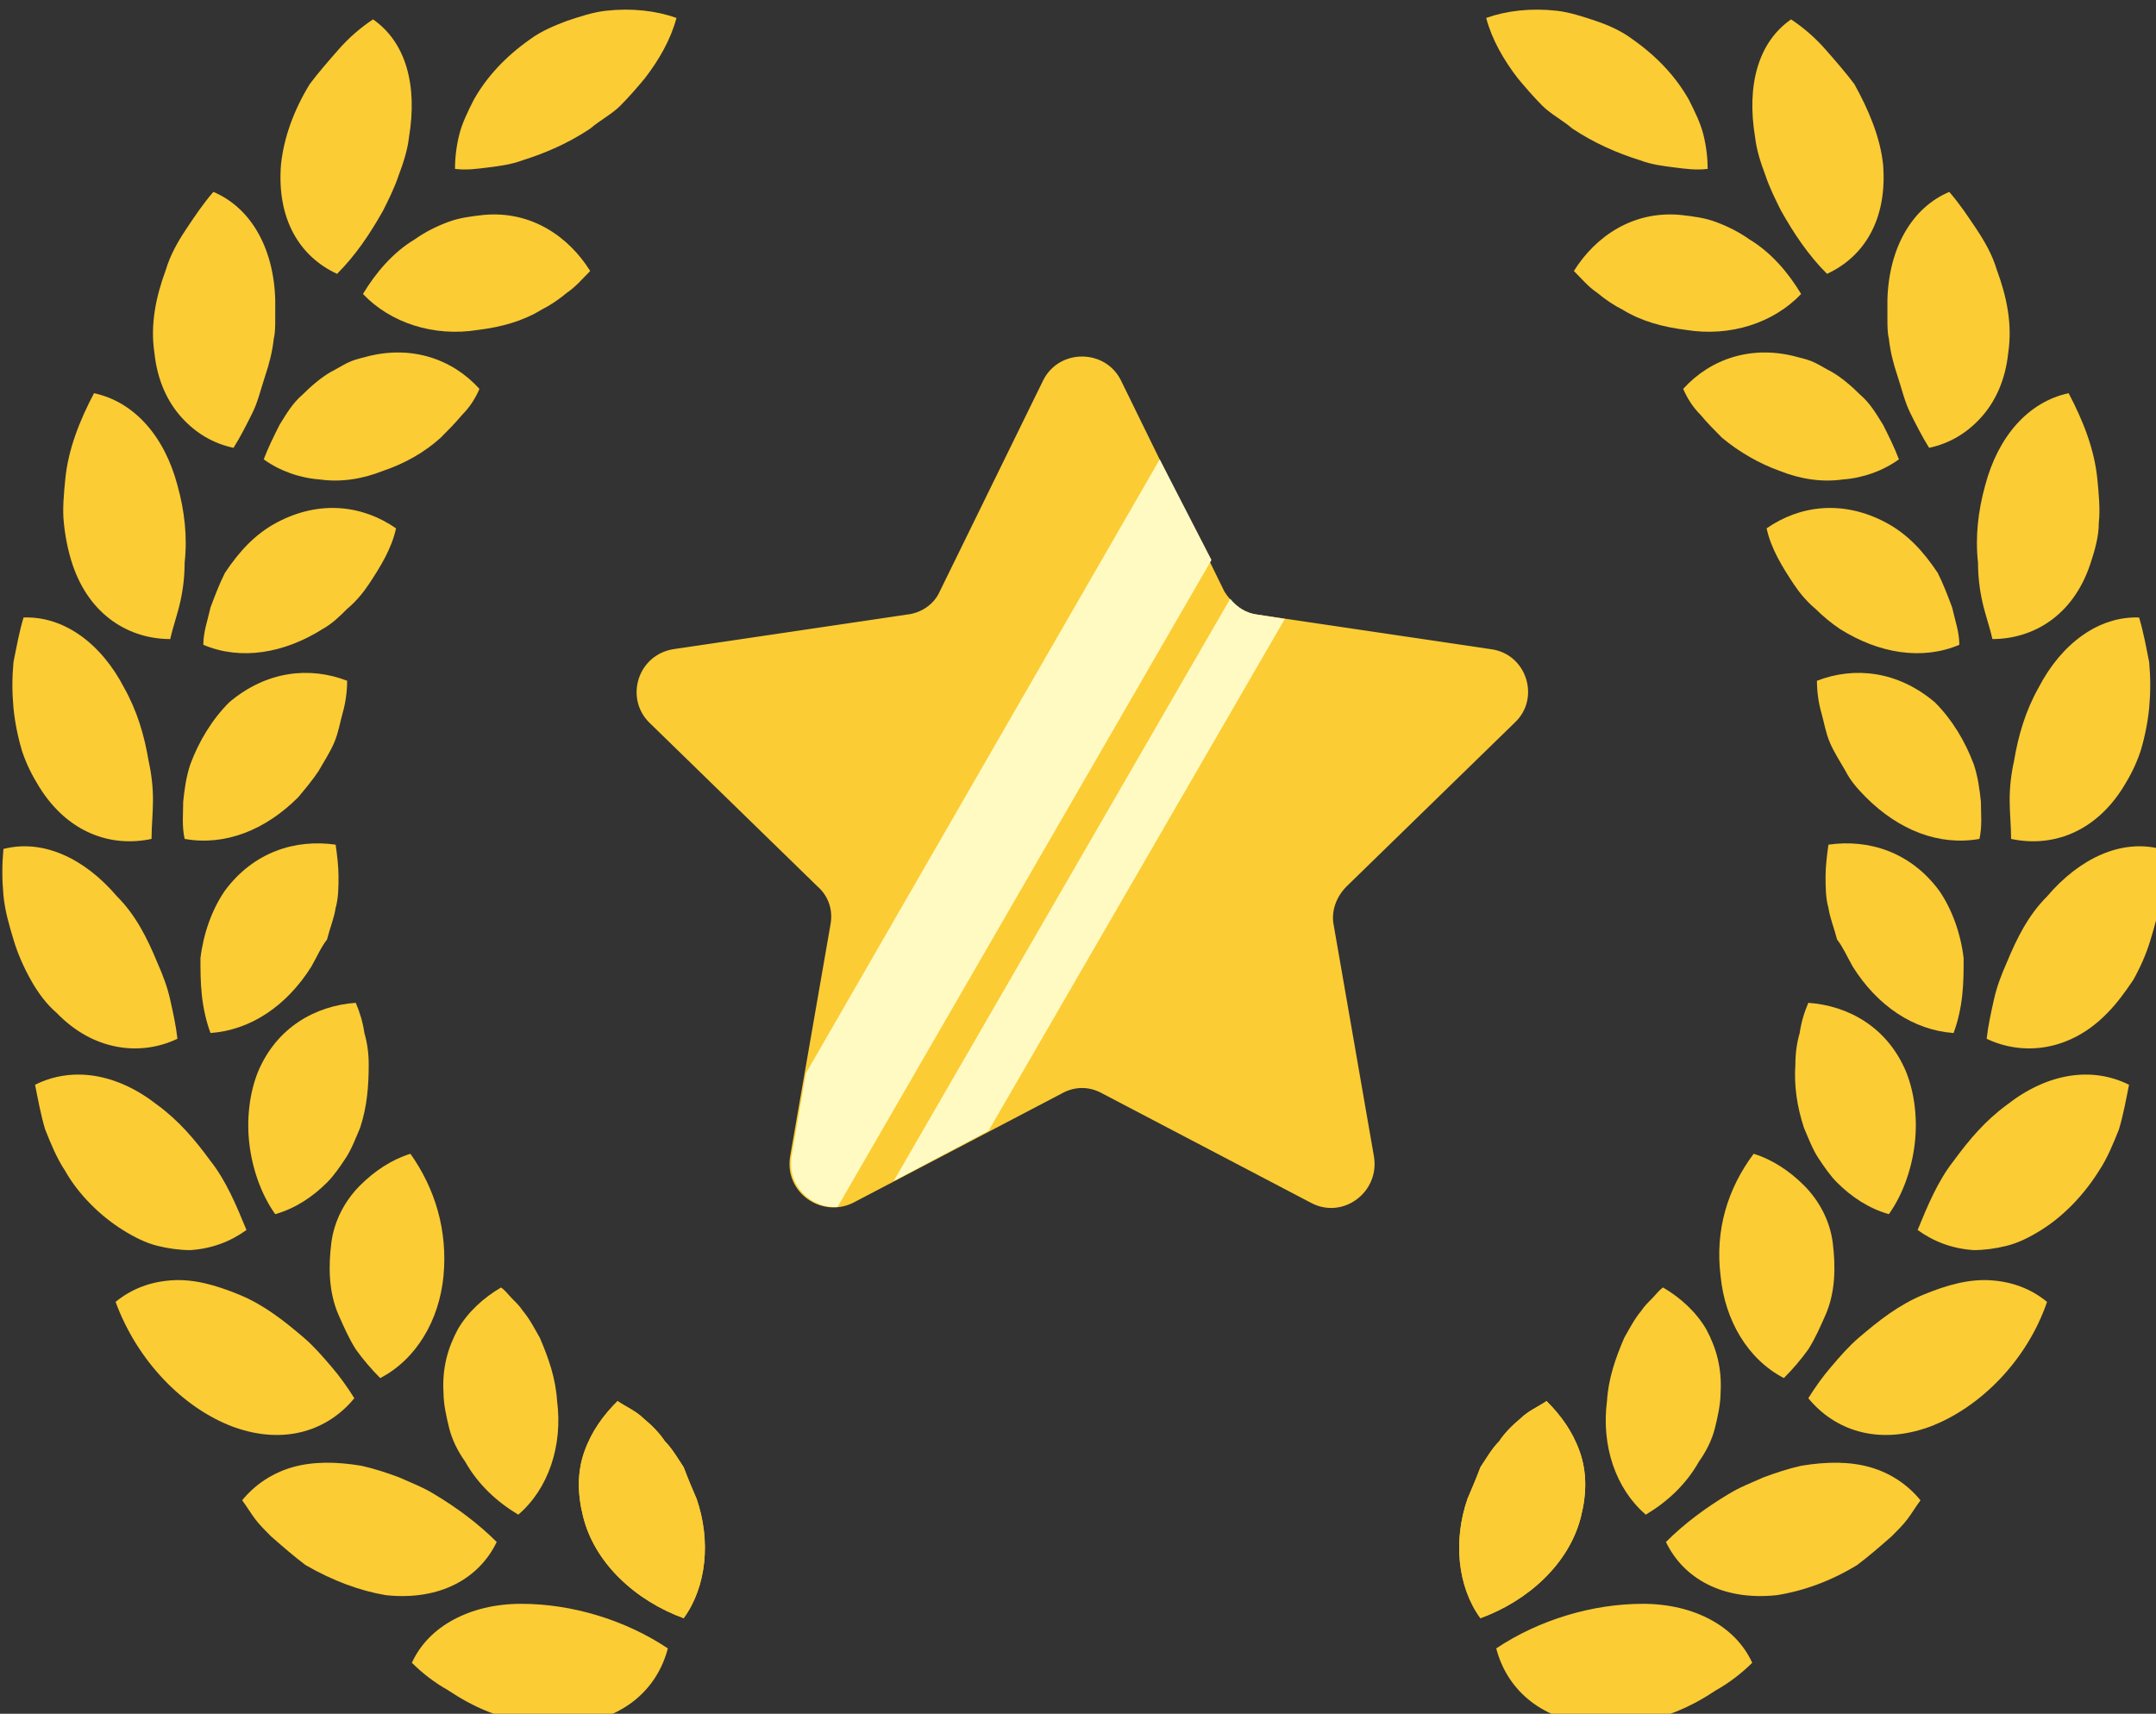 <?xml version="1.0" encoding="UTF-8" standalone="no"?>
<!-- Created with Inkscape (http://www.inkscape.org/) -->

<svg
   xmlns:dc="http://purl.org/dc/elements/1.1/"
   xmlns:cc="http://creativecommons.org/ns#"
   xmlns:rdf="http://www.w3.org/1999/02/22-rdf-syntax-ns#"
   xmlns:svg="http://www.w3.org/2000/svg"
   xmlns="http://www.w3.org/2000/svg"
   xmlns:sodipodi="http://sodipodi.sourceforge.net/DTD/sodipodi-0.dtd"
   xmlns:inkscape="http://www.inkscape.org/namespaces/inkscape"
   width="39.727mm"
   height="31.587mm"
   viewBox="0 0 39.727 31.587"
   version="1.1"
   id="svg5317"
   inkscape:version="0.92.5 (2060ec1f9f, 2020-04-08)"
   sodipodi:docname="medalla1.svg">
  <rect x="0" y="0" width="39.727" height="31.587" fill="#333333" stroke="none"/>
  <defs
     id="defs5311" />
  <sodipodi:namedview
     id="base"
     pagecolor="#ffffff"
     bordercolor="#666666"
     borderopacity="1.0"
     inkscape:pageopacity="0.0"
     inkscape:pageshadow="2"
     inkscape:zoom="0.35"
     inkscape:cx="237.93214"
     inkscape:cy="136.83569"
     inkscape:document-units="mm"
     inkscape:current-layer="layer1"
     showgrid="false"
     fit-margin-top="0"
     fit-margin-left="0"
     fit-margin-right="0"
     fit-margin-bottom="0"
     inkscape:window-width="1848"
     inkscape:window-height="1016"
     inkscape:window-x="72"
     inkscape:window-y="27"
     inkscape:window-maximized="1" />
  <g
     inkscape:label="Layer 1"
     inkscape:groupmode="layer"
     id="layer1"
     transform="translate(-42.88,-153.45)">
    <g
       transform="matrix(0.265,0,0,0.265,15.701,41.023)"
       id="g4633">
      <path
         style="fill:#fbcc34"
         inkscape:connector-curvature="0"
         d="m 160.3,488.6 -2.8,16.1 c -0.4,2.5 2.2,4.3 4.4,3.2 l 14.5,-7.6 c 0.9,-0.5 1.9,-0.5 2.8,0 l 14.5,7.6 c 2.2,1.2 4.8,-0.7 4.4,-3.2 l -2.8,-16.1 c -0.2,-1 0.2,-2 0.9,-2.7 l 11.7,-11.4 c 1.8,-1.7 0.8,-4.8 -1.7,-5.1 L 190,467 c -1,-0.1 -1.8,-0.8 -2.3,-1.6 l -7.2,-14.7 c -1.1,-2.2 -4.3,-2.2 -5.4,0 l -7.2,14.7 c -0.4,0.9 -1.3,1.5 -2.3,1.6 l -16.2,2.4 c -2.5,0.4 -3.4,3.4 -1.7,5.1 l 11.7,11.4 c 0.8,0.7 1.1,1.7 0.9,2.7 z"
         id="path4505" />
      <g
         id="g4565">
        <g
           id="g4513">
          <path
             style="fill:#fbcc34"
             inkscape:connector-curvature="0"
             d="m 204.6,528.5 c -1,2.9 -0.7,6.1 0.9,8.3 3.3,-1.2 6.2,-3.8 7,-7.1 0.4,-1.6 0.4,-3.1 -0.1,-4.5 -0.5,-1.4 -1.3,-2.5 -2.3,-3.5 -0.6,0.4 -1.3,0.7 -1.8,1.2 -0.6,0.5 -1.1,1 -1.5,1.6 -0.5,0.5 -0.9,1.2 -1.3,1.8 -0.3,0.8 -0.6,1.5 -0.9,2.2 z"
             id="path4507" />
          <path
             style="fill:#fbcc34"
             inkscape:connector-curvature="0"
             d="m 204.6,528.5 c -1,2.9 -0.7,6.1 0.9,8.3 3.3,-1.2 6.2,-3.8 7,-7.1 0.4,-1.6 0.4,-3.1 -0.1,-4.5 -0.5,-1.4 -1.3,-2.5 -2.3,-3.5 -0.6,0.4 -1.3,0.7 -1.8,1.2 -0.6,0.5 -1.1,1 -1.5,1.6 -0.5,0.5 -0.9,1.2 -1.3,1.8 -0.3,0.8 -0.6,1.5 -0.9,2.2 z"
             id="path4509" />
          <path
             style="fill:#fbcc34"
             inkscape:connector-curvature="0"
             d="m 213.3,544.2 c -3.8,-0.4 -6,-2.6 -6.7,-5.3 3,-2 6.7,-3.1 10.2,-3.1 1.8,0 3.4,0.4 4.7,1.1 1.3,0.7 2.3,1.7 2.9,3 -0.7,0.7 -1.6,1.4 -2.5,1.9 -0.9,0.6 -1.8,1.1 -2.8,1.5 -1,0.4 -2,0.6 -2.9,0.8 -1,0.2 -2,0.3 -2.9,0.1 z"
             id="path4511" />
        </g>
        <g
           id="g4519">
          <path
             style="fill:#fbcc34"
             inkscape:connector-curvature="0"
             d="m 219.8,447.2 c 3.1,0.5 6.1,-0.5 8,-2.5 -0.9,-1.5 -2.1,-2.9 -3.6,-3.8 -0.7,-0.5 -1.5,-0.9 -2.3,-1.2 -0.8,-0.3 -1.6,-0.4 -2.5,-0.5 -3.3,-0.3 -5.9,1.5 -7.4,3.9 0.5,0.5 1,1.1 1.6,1.5 0.6,0.5 1.2,0.9 1.8,1.2 1.3,0.8 2.8,1.2 4.4,1.4 z"
             id="path4515" />
          <path
             style="fill:#fbcc34"
             inkscape:connector-curvature="0"
             d="m 233.5,435.7 c 0.3,3.8 -1.3,6.4 -3.9,7.6 -1.3,-1.3 -2.3,-2.8 -3.2,-4.4 -0.4,-0.8 -0.8,-1.6 -1.1,-2.5 -0.3,-0.8 -0.6,-1.7 -0.7,-2.6 -0.6,-3.6 0.2,-6.6 2.5,-8.2 0.9,0.6 1.7,1.3 2.4,2.1 0.7,0.8 1.4,1.6 2,2.4 1,1.8 1.8,3.7 2,5.6 z"
             id="path4517" />
        </g>
        <g
           id="g4525">
          <path
             style="fill:#fbcc34"
             inkscape:connector-curvature="0"
             d="m 226.3,457 c 1.5,0.6 3,0.8 4.4,0.6 1.4,-0.1 2.8,-0.6 3.9,-1.4 -0.3,-0.8 -0.7,-1.6 -1.1,-2.4 -0.5,-0.8 -0.9,-1.5 -1.6,-2.1 -0.6,-0.6 -1.3,-1.2 -2,-1.6 -0.4,-0.2 -0.7,-0.4 -1.1,-0.6 -0.4,-0.2 -0.8,-0.3 -1.2,-0.4 -3.2,-0.9 -6.1,0.1 -8,2.2 0.3,0.7 0.7,1.3 1.2,1.8 0.5,0.6 1,1.1 1.5,1.6 1.2,1 2.6,1.8 4,2.3 z"
             id="path4521" />
          <path
             style="fill:#fbcc34"
             inkscape:connector-curvature="0"
             d="m 242.2,448.8 c -0.2,1.9 -0.9,3.4 -1.9,4.5 -1,1.1 -2.2,1.8 -3.6,2.1 -0.5,-0.8 -0.9,-1.6 -1.3,-2.4 -0.4,-0.8 -0.6,-1.7 -0.9,-2.6 -0.3,-0.9 -0.5,-1.7 -0.6,-2.6 -0.1,-0.4 -0.1,-0.9 -0.1,-1.4 0,-0.4 0,-0.9 0,-1.3 0.1,-3.6 1.7,-6.4 4.3,-7.5 0.7,0.8 1.3,1.7 1.9,2.6 0.6,0.9 1.1,1.8 1.4,2.8 0.7,1.9 1.1,3.8 0.8,5.8 z"
             id="path4523" />
        </g>
        <g
           id="g4531">
          <path
             style="fill:#fbcc34"
             inkscape:connector-curvature="0"
             d="m 230.5,468 c 2.7,1.7 5.7,2.2 8.3,1.1 0,-0.9 -0.3,-1.7 -0.5,-2.6 -0.3,-0.8 -0.6,-1.6 -1,-2.4 -1,-1.5 -2.1,-2.7 -3.6,-3.5 -3,-1.6 -6,-1.2 -8.3,0.4 0.3,1.4 1.1,2.7 1.9,3.9 0.4,0.6 0.9,1.2 1.5,1.7 0.5,0.5 1.1,1 1.7,1.4 z"
             id="path4527" />
          <path
             style="fill:#fbcc34"
             inkscape:connector-curvature="0"
             d="m 247.9,463.5 c -1.2,3.6 -4,5.2 -6.8,5.2 -0.2,-0.9 -0.5,-1.7 -0.7,-2.6 -0.2,-0.9 -0.3,-1.8 -0.3,-2.7 -0.2,-1.8 0,-3.6 0.5,-5.4 0.9,-3.4 3,-5.8 5.8,-6.4 1,1.9 1.8,3.9 2,6 0.1,1 0.2,2.1 0.1,3 0,1 -0.3,2 -0.6,2.9 z"
             id="path4529" />
        </g>
        <g
           id="g4537">
          <path
             style="fill:#fbcc34"
             inkscape:connector-curvature="0"
             d="m 232.3,479.7 c 2.3,2.3 5.1,3.4 7.9,2.9 0.2,-0.9 0.1,-1.8 0.1,-2.6 -0.1,-0.9 -0.2,-1.7 -0.5,-2.6 -0.6,-1.6 -1.5,-3.1 -2.7,-4.3 -2.6,-2.2 -5.6,-2.5 -8.2,-1.5 0,0.7 0.1,1.5 0.3,2.2 0.2,0.7 0.3,1.4 0.6,2.1 0.3,0.7 0.7,1.3 1.1,2 0.3,0.6 0.8,1.2 1.4,1.8 z"
             id="path4533" />
          <path
             style="fill:#fbcc34"
             inkscape:connector-curvature="0"
             d="m 250.2,479 c -2,3.2 -5,4.2 -7.8,3.6 0,-0.9 -0.1,-1.8 -0.1,-2.7 0,-0.9 0.1,-1.8 0.3,-2.7 0.3,-1.8 0.8,-3.5 1.7,-5.1 1.6,-3.1 4.2,-5 7,-4.9 0.3,1 0.5,2.1 0.7,3.1 0.1,1.1 0.1,2.1 0,3.2 -0.1,1 -0.3,2 -0.6,3 -0.3,0.9 -0.7,1.7 -1.2,2.5 z"
             id="path4535" />
        </g>
        <g
           id="g4543">
          <path
             style="fill:#fbcc34"
             inkscape:connector-curvature="0"
             d="m 231.4,491.5 c 1.7,2.7 4.2,4.4 7,4.6 0.3,-0.8 0.5,-1.7 0.6,-2.6 0.1,-0.9 0.1,-1.8 0.1,-2.6 -0.2,-1.7 -0.8,-3.4 -1.7,-4.7 -2,-2.7 -4.9,-3.6 -7.7,-3.2 -0.1,0.7 -0.2,1.5 -0.2,2.2 0,0.7 0,1.5 0.2,2.2 0.1,0.7 0.4,1.4 0.6,2.2 0.4,0.5 0.7,1.2 1.1,1.9 z"
             id="path4539" />
          <path
             style="fill:#fbcc34"
             inkscape:connector-curvature="0"
             d="m 249.1,494.7 c -2.6,2.7 -5.9,3 -8.4,1.8 0.1,-0.9 0.3,-1.8 0.5,-2.7 0.2,-0.9 0.5,-1.7 0.9,-2.6 0.7,-1.7 1.5,-3.3 2.8,-4.6 2.3,-2.7 5.2,-4 7.9,-3.3 0.1,1.1 0.1,2.1 0,3.2 -0.1,1.1 -0.4,2.1 -0.7,3.1 -0.3,1 -0.7,1.9 -1.2,2.8 -0.6,0.9 -1.2,1.7 -1.8,2.3 z"
             id="path4541" />
        </g>
        <g
           id="g4549">
          <path
             style="fill:#fbcc34"
             inkscape:connector-curvature="0"
             d="m 228,502.7 c 0.3,0.7 0.6,1.5 1,2.1 0.4,0.6 0.8,1.2 1.3,1.7 1,1 2.2,1.8 3.6,2.2 1,-1.4 1.6,-3.2 1.8,-4.9 0.2,-1.7 0,-3.5 -0.6,-5 -1.3,-3.1 -4,-4.6 -6.8,-4.8 -0.3,0.7 -0.5,1.4 -0.6,2.1 -0.2,0.7 -0.3,1.4 -0.3,2.2 -0.1,1.4 0.1,2.9 0.6,4.4 z"
             id="path4545" />
          <path
             style="fill:#fbcc34"
             inkscape:connector-curvature="0"
             d="m 244.5,509.8 c -0.8,0.5 -1.6,0.9 -2.4,1.1 -0.8,0.2 -1.6,0.3 -2.3,0.3 -1.5,-0.1 -2.8,-0.6 -3.9,-1.4 0.7,-1.7 1.4,-3.4 2.5,-4.8 1.1,-1.5 2.2,-2.8 3.7,-3.9 2.8,-2.2 5.9,-2.7 8.5,-1.4 -0.2,1 -0.4,2.1 -0.7,3.1 -0.4,1 -0.8,2 -1.4,2.9 -1,1.6 -2.4,3.1 -4,4.1 z"
             id="path4547" />
        </g>
        <g
           id="g4555">
          <path
             style="fill:#fbcc34"
             inkscape:connector-curvature="0"
             d="m 222.2,513 c 0.3,3.1 1.9,5.8 4.4,7.1 0.6,-0.6 1.2,-1.3 1.7,-2 0.5,-0.8 0.8,-1.5 1.2,-2.4 0.7,-1.6 0.7,-3.4 0.5,-5 -0.2,-1.6 -1,-3 -2,-4 -1,-1 -2.2,-1.8 -3.5,-2.2 -1.8,2.4 -2.7,5.3 -2.3,8.5 z"
             id="path4551" />
          <path
             style="fill:#fbcc34"
             inkscape:connector-curvature="0"
             d="m 236.7,523.5 c -3.6,1.3 -6.6,0.2 -8.4,-2 0.5,-0.8 1,-1.5 1.6,-2.2 0.6,-0.7 1.2,-1.4 1.9,-2 1.4,-1.2 2.8,-2.3 4.5,-3 1.7,-0.7 3.2,-1.1 4.7,-1 1.5,0.1 2.8,0.6 3.9,1.5 -1.4,4.1 -4.7,7.4 -8.2,8.7 z"
             id="path4553" />
        </g>
        <g
           id="g4561">
          <path
             style="fill:#fbcc34"
             inkscape:connector-curvature="0"
             d="m 214.3,521.7 c -0.4,3.1 0.6,6.1 2.7,7.9 1.5,-0.9 2.8,-2.1 3.7,-3.7 0.5,-0.7 0.9,-1.5 1.1,-2.3 0.2,-0.8 0.4,-1.7 0.4,-2.5 0.1,-1.7 -0.3,-3.1 -1,-4.4 -0.7,-1.2 -1.8,-2.2 -3,-2.9 -0.3,0.2 -0.5,0.5 -0.8,0.8 -0.3,0.3 -0.5,0.5 -0.7,0.8 -0.5,0.6 -0.8,1.2 -1.2,1.9 -0.6,1.4 -1.1,2.8 -1.2,4.4 z"
             id="path4557" />
          <path
             style="fill:#fbcc34"
             inkscape:connector-curvature="0"
             d="m 226.1,535.2 c -3.8,0.4 -6.5,-1.2 -7.7,-3.7 1.3,-1.3 2.8,-2.4 4.3,-3.3 0.8,-0.5 1.6,-0.8 2.5,-1.2 0.8,-0.3 1.7,-0.6 2.6,-0.8 1.8,-0.3 3.4,-0.3 4.8,0.1 1.4,0.4 2.6,1.2 3.5,2.3 -0.3,0.4 -0.6,0.9 -0.9,1.3 -0.3,0.4 -0.7,0.8 -1.1,1.2 -0.8,0.7 -1.6,1.4 -2.4,2 -1.8,1.1 -3.7,1.8 -5.6,2.1 z"
             id="path4559" />
        </g>
        <path
           style="fill:#fbcc34"
           inkscape:connector-curvature="0"
           d="m 216.1,427 c 1.7,1.2 3,2.6 3.9,4.2 0.4,0.8 0.8,1.6 1,2.4 0.2,0.8 0.3,1.6 0.3,2.4 -0.8,0.1 -1.5,0 -2.3,-0.1 -0.8,-0.1 -1.6,-0.2 -2.4,-0.5 -1.6,-0.5 -3.2,-1.2 -4.7,-2.2 -0.7,-0.6 -1.5,-1 -2.1,-1.6 -0.6,-0.6 -1.2,-1.3 -1.7,-1.9 -1,-1.3 -1.8,-2.7 -2.2,-4.2 1.4,-0.5 3.1,-0.7 4.9,-0.5 0.9,0.1 1.8,0.4 2.7,0.7 0.9,0.3 1.8,0.7 2.6,1.3 z"
           id="path4563" />
      </g>
      <g
         id="g4625">
        <g
           id="g4573">
          <path
             style="fill:#fbcc34"
             inkscape:connector-curvature="0"
             d="m 151,528.5 c 1,2.9 0.7,6.1 -0.9,8.3 -3.3,-1.2 -6.2,-3.8 -7,-7.1 -0.4,-1.6 -0.4,-3.1 0.1,-4.5 0.5,-1.4 1.3,-2.5 2.3,-3.5 0.6,0.4 1.3,0.7 1.8,1.2 0.6,0.5 1.1,1 1.5,1.6 0.5,0.5 0.9,1.2 1.3,1.8 0.3,0.8 0.6,1.5 0.9,2.2 z"
             id="path4567" />
          <path
             style="fill:#fbcc34"
             inkscape:connector-curvature="0"
             d="m 151,528.5 c 1,2.9 0.7,6.1 -0.9,8.3 -3.3,-1.2 -6.2,-3.8 -7,-7.1 -0.4,-1.6 -0.4,-3.1 0.1,-4.5 0.5,-1.4 1.3,-2.5 2.3,-3.5 0.6,0.4 1.3,0.7 1.8,1.2 0.6,0.5 1.1,1 1.5,1.6 0.5,0.5 0.9,1.2 1.3,1.8 0.3,0.8 0.6,1.5 0.9,2.2 z"
             id="path4569" />
          <path
             style="fill:#fbcc34"
             inkscape:connector-curvature="0"
             d="m 142.3,544.2 c 3.8,-0.4 6,-2.6 6.7,-5.3 -3,-2 -6.7,-3.1 -10.2,-3.1 -1.8,0 -3.4,0.4 -4.7,1.1 -1.3,0.7 -2.3,1.7 -2.9,3 0.7,0.7 1.6,1.4 2.5,1.9 0.9,0.6 1.8,1.1 2.8,1.5 1,0.4 2,0.6 2.9,0.8 1,0.2 1.9,0.3 2.9,0.1 z"
             id="path4571" />
        </g>
        <g
           id="g4579">
          <path
             style="fill:#fbcc34"
             inkscape:connector-curvature="0"
             d="m 135.8,447.2 c -3.1,0.5 -6.1,-0.5 -8,-2.5 0.9,-1.5 2.1,-2.9 3.6,-3.8 0.7,-0.5 1.5,-0.9 2.3,-1.2 0.8,-0.3 1.6,-0.4 2.5,-0.5 3.3,-0.3 5.9,1.5 7.4,3.9 -0.5,0.5 -1,1.1 -1.6,1.5 -0.6,0.5 -1.2,0.9 -1.8,1.2 -1.3,0.8 -2.8,1.2 -4.4,1.4 z"
             id="path4575" />
          <path
             style="fill:#fbcc34"
             inkscape:connector-curvature="0"
             d="m 122.1,435.7 c -0.3,3.8 1.3,6.4 3.9,7.6 1.3,-1.3 2.3,-2.8 3.2,-4.4 0.4,-0.8 0.8,-1.6 1.1,-2.5 0.3,-0.8 0.6,-1.7 0.7,-2.6 0.6,-3.6 -0.2,-6.6 -2.5,-8.2 -0.9,0.6 -1.7,1.3 -2.4,2.1 -0.7,0.8 -1.4,1.6 -2,2.4 -1.1,1.8 -1.8,3.7 -2,5.6 z"
             id="path4577" />
        </g>
        <g
           id="g4585">
          <path
             style="fill:#fbcc34"
             inkscape:connector-curvature="0"
             d="m 129.2,457 c -1.5,0.6 -3,0.8 -4.4,0.6 -1.4,-0.1 -2.8,-0.6 -3.9,-1.4 0.3,-0.8 0.7,-1.6 1.1,-2.4 0.5,-0.8 0.9,-1.5 1.6,-2.1 0.6,-0.6 1.3,-1.2 2,-1.6 0.4,-0.2 0.7,-0.4 1.1,-0.6 0.4,-0.2 0.8,-0.3 1.2,-0.4 3.2,-0.9 6.1,0.1 8,2.2 -0.3,0.7 -0.7,1.3 -1.2,1.8 -0.5,0.6 -1,1.1 -1.5,1.6 -1.1,1 -2.5,1.8 -4,2.3 z"
             id="path4581" />
          <path
             style="fill:#fbcc34"
             inkscape:connector-curvature="0"
             d="m 113.3,448.8 c 0.2,1.9 0.9,3.4 1.9,4.5 1,1.1 2.2,1.8 3.6,2.1 0.5,-0.8 0.9,-1.6 1.3,-2.4 0.4,-0.8 0.6,-1.7 0.9,-2.6 0.3,-0.9 0.5,-1.7 0.6,-2.6 0.1,-0.4 0.1,-0.9 0.1,-1.4 0,-0.4 0,-0.9 0,-1.3 -0.1,-3.6 -1.7,-6.4 -4.3,-7.5 -0.7,0.8 -1.3,1.7 -1.9,2.6 -0.6,0.9 -1.1,1.8 -1.4,2.8 -0.7,1.9 -1.1,3.8 -0.8,5.8 z"
             id="path4583" />
        </g>
        <g
           id="g4591">
          <path
             style="fill:#fbcc34"
             inkscape:connector-curvature="0"
             d="m 125,468 c -2.7,1.7 -5.7,2.2 -8.3,1.1 0,-0.9 0.3,-1.7 0.5,-2.6 0.3,-0.8 0.6,-1.6 1,-2.4 1,-1.5 2.1,-2.7 3.6,-3.5 3,-1.6 6,-1.2 8.3,0.4 -0.3,1.4 -1.1,2.7 -1.9,3.9 -0.4,0.6 -0.9,1.2 -1.5,1.7 -0.5,0.5 -1,1 -1.7,1.4 z"
             id="path4587" />
          <path
             style="fill:#fbcc34"
             inkscape:connector-curvature="0"
             d="m 107.6,463.5 c 1.2,3.6 4,5.2 6.8,5.2 0.2,-0.9 0.5,-1.7 0.7,-2.6 0.2,-0.9 0.3,-1.8 0.3,-2.7 0.2,-1.8 0,-3.6 -0.5,-5.4 -0.9,-3.4 -3,-5.8 -5.8,-6.4 -1,1.9 -1.8,3.9 -2,6 -0.1,1 -0.2,2.1 -0.1,3 0.1,1 0.3,2 0.6,2.9 z"
             id="path4589" />
        </g>
        <g
           id="g4597">
          <path
             style="fill:#fbcc34"
             inkscape:connector-curvature="0"
             d="m 123.3,479.7 c -2.3,2.3 -5.1,3.4 -7.9,2.9 -0.2,-0.9 -0.1,-1.8 -0.1,-2.6 0.1,-0.9 0.2,-1.7 0.5,-2.6 0.6,-1.6 1.5,-3.1 2.7,-4.3 2.6,-2.2 5.6,-2.5 8.2,-1.5 0,0.7 -0.1,1.5 -0.3,2.2 -0.2,0.7 -0.3,1.4 -0.6,2.1 -0.3,0.7 -0.7,1.3 -1.1,2 -0.4,0.6 -0.9,1.2 -1.4,1.8 z"
             id="path4593" />
          <path
             style="fill:#fbcc34"
             inkscape:connector-curvature="0"
             d="m 105.3,479 c 2,3.2 5,4.2 7.8,3.6 0,-0.9 0.1,-1.8 0.1,-2.7 0,-0.9 -0.1,-1.8 -0.3,-2.7 -0.3,-1.8 -0.8,-3.5 -1.7,-5.1 -1.6,-3.1 -4.2,-5 -7,-4.9 -0.3,1 -0.5,2.1 -0.7,3.1 -0.1,1.1 -0.1,2.1 0,3.2 0.1,1 0.3,2 0.6,3 0.3,0.9 0.7,1.7 1.2,2.5 z"
             id="path4595" />
        </g>
        <g
           id="g4603">
          <path
             style="fill:#fbcc34"
             inkscape:connector-curvature="0"
             d="m 124.2,491.5 c -1.7,2.7 -4.2,4.4 -7,4.6 -0.3,-0.8 -0.5,-1.7 -0.6,-2.6 -0.1,-0.9 -0.1,-1.8 -0.1,-2.6 0.2,-1.7 0.8,-3.4 1.7,-4.7 2,-2.7 4.9,-3.6 7.7,-3.2 0.1,0.7 0.2,1.5 0.2,2.2 0,0.7 0,1.5 -0.2,2.2 -0.1,0.7 -0.4,1.4 -0.6,2.2 -0.4,0.5 -0.7,1.2 -1.1,1.9 z"
             id="path4599" />
          <path
             style="fill:#fbcc34"
             inkscape:connector-curvature="0"
             d="m 106.5,494.7 c 2.6,2.7 5.9,3 8.4,1.8 -0.1,-0.9 -0.3,-1.8 -0.5,-2.7 -0.2,-0.9 -0.5,-1.7 -0.9,-2.6 -0.7,-1.7 -1.5,-3.3 -2.8,-4.6 -2.3,-2.7 -5.2,-4 -7.9,-3.3 -0.1,1.1 -0.1,2.1 0,3.2 0.1,1.1 0.4,2.1 0.7,3.1 0.3,1 0.7,1.9 1.2,2.8 0.5,0.9 1.1,1.7 1.8,2.3 z"
             id="path4601" />
        </g>
        <g
           id="g4609">
          <path
             style="fill:#fbcc34"
             inkscape:connector-curvature="0"
             d="m 127.6,502.7 c -0.3,0.7 -0.6,1.5 -1,2.1 -0.4,0.6 -0.8,1.2 -1.3,1.7 -1,1 -2.2,1.8 -3.6,2.2 -1,-1.4 -1.6,-3.2 -1.8,-4.9 -0.2,-1.7 0,-3.5 0.6,-5 1.3,-3.1 4,-4.6 6.8,-4.8 0.3,0.7 0.5,1.4 0.6,2.1 0.2,0.7 0.3,1.4 0.3,2.2 0,1.4 -0.1,2.9 -0.6,4.4 z"
             id="path4605" />
          <path
             style="fill:#fbcc34"
             inkscape:connector-curvature="0"
             d="m 111.1,509.8 c 0.8,0.5 1.6,0.9 2.4,1.1 0.8,0.2 1.6,0.3 2.3,0.3 1.5,-0.1 2.8,-0.6 3.9,-1.4 -0.7,-1.7 -1.4,-3.4 -2.5,-4.8 -1.1,-1.5 -2.2,-2.8 -3.7,-3.9 -2.8,-2.2 -5.9,-2.7 -8.5,-1.4 0.2,1 0.4,2.1 0.7,3.1 0.4,1 0.8,2 1.4,2.9 0.9,1.6 2.4,3.1 4,4.1 z"
             id="path4607" />
        </g>
        <g
           id="g4615">
          <path
             style="fill:#fbcc34"
             inkscape:connector-curvature="0"
             d="m 133.4,513 c -0.3,3.1 -1.9,5.8 -4.4,7.1 -0.6,-0.6 -1.2,-1.3 -1.7,-2 -0.5,-0.8 -0.8,-1.5 -1.2,-2.4 -0.7,-1.6 -0.7,-3.4 -0.5,-5 0.2,-1.6 1,-3 2,-4 1,-1 2.2,-1.8 3.5,-2.2 1.7,2.4 2.6,5.3 2.3,8.5 z"
             id="path4611" />
          <path
             style="fill:#fbcc34"
             inkscape:connector-curvature="0"
             d="m 118.8,523.5 c 3.6,1.3 6.6,0.2 8.4,-2 -0.5,-0.8 -1,-1.5 -1.6,-2.2 -0.6,-0.7 -1.2,-1.4 -1.9,-2 -1.4,-1.2 -2.8,-2.3 -4.5,-3 -1.7,-0.7 -3.2,-1.1 -4.7,-1 -1.5,0.1 -2.8,0.6 -3.9,1.5 1.5,4.1 4.7,7.4 8.2,8.7 z"
             id="path4613" />
        </g>
        <g
           id="g4621">
          <path
             style="fill:#fbcc34"
             inkscape:connector-curvature="0"
             d="m 141.3,521.7 c 0.4,3.1 -0.6,6.1 -2.7,7.9 -1.5,-0.9 -2.8,-2.1 -3.7,-3.7 -0.5,-0.7 -0.9,-1.5 -1.1,-2.3 -0.2,-0.8 -0.4,-1.7 -0.4,-2.5 -0.1,-1.7 0.3,-3.1 1,-4.4 0.7,-1.2 1.8,-2.2 3,-2.9 0.3,0.2 0.5,0.5 0.8,0.8 0.3,0.3 0.5,0.5 0.7,0.8 0.5,0.6 0.8,1.2 1.2,1.9 0.6,1.4 1.1,2.8 1.2,4.4 z"
             id="path4617" />
          <path
             style="fill:#fbcc34"
             inkscape:connector-curvature="0"
             d="m 129.4,535.2 c 3.8,0.4 6.5,-1.2 7.7,-3.7 -1.3,-1.3 -2.8,-2.4 -4.3,-3.3 -0.8,-0.5 -1.6,-0.8 -2.5,-1.2 -0.8,-0.3 -1.7,-0.6 -2.6,-0.8 -1.8,-0.3 -3.4,-0.3 -4.8,0.1 -1.4,0.4 -2.6,1.2 -3.5,2.3 0.3,0.4 0.6,0.9 0.9,1.3 0.3,0.4 0.7,0.8 1.1,1.2 0.8,0.7 1.6,1.4 2.4,2 1.9,1.1 3.8,1.8 5.6,2.1 z"
             id="path4619" />
        </g>
        <path
           style="fill:#fbcc34"
           inkscape:connector-curvature="0"
           d="m 139.4,427 c -1.7,1.2 -3,2.6 -3.9,4.2 -0.4,0.8 -0.8,1.6 -1,2.4 -0.2,0.8 -0.3,1.6 -0.3,2.4 0.8,0.1 1.5,0 2.3,-0.1 0.8,-0.1 1.6,-0.2 2.4,-0.5 1.6,-0.5 3.2,-1.2 4.7,-2.2 0.7,-0.6 1.5,-1 2.1,-1.6 0.6,-0.6 1.2,-1.3 1.7,-1.9 1,-1.3 1.8,-2.7 2.2,-4.2 -1.4,-0.5 -3.1,-0.7 -4.9,-0.5 -0.9,0.1 -1.8,0.4 -2.7,0.7 -0.8,0.3 -1.8,0.7 -2.6,1.3 z"
           id="path4623" />
      </g>
      <g
         id="g4631">
        <path
           style="fill:#fffac2"
           inkscape:connector-curvature="0"
           d="m 183.2,456.2 -24.6,42.7 -1,5.8 c -0.3,2 1.3,3.6 3.2,3.5 l 26,-45 z"
           id="path4627" />
        <path
           style="fill:#fffac2"
           inkscape:connector-curvature="0"
           d="M 191.9,467.3 190,467 c -0.8,-0.1 -1.4,-0.5 -1.9,-1.1 l -23.4,40.5 6.6,-3.5 z"
           id="path4629" />
      </g>
    </g>
  </g>
</svg>

